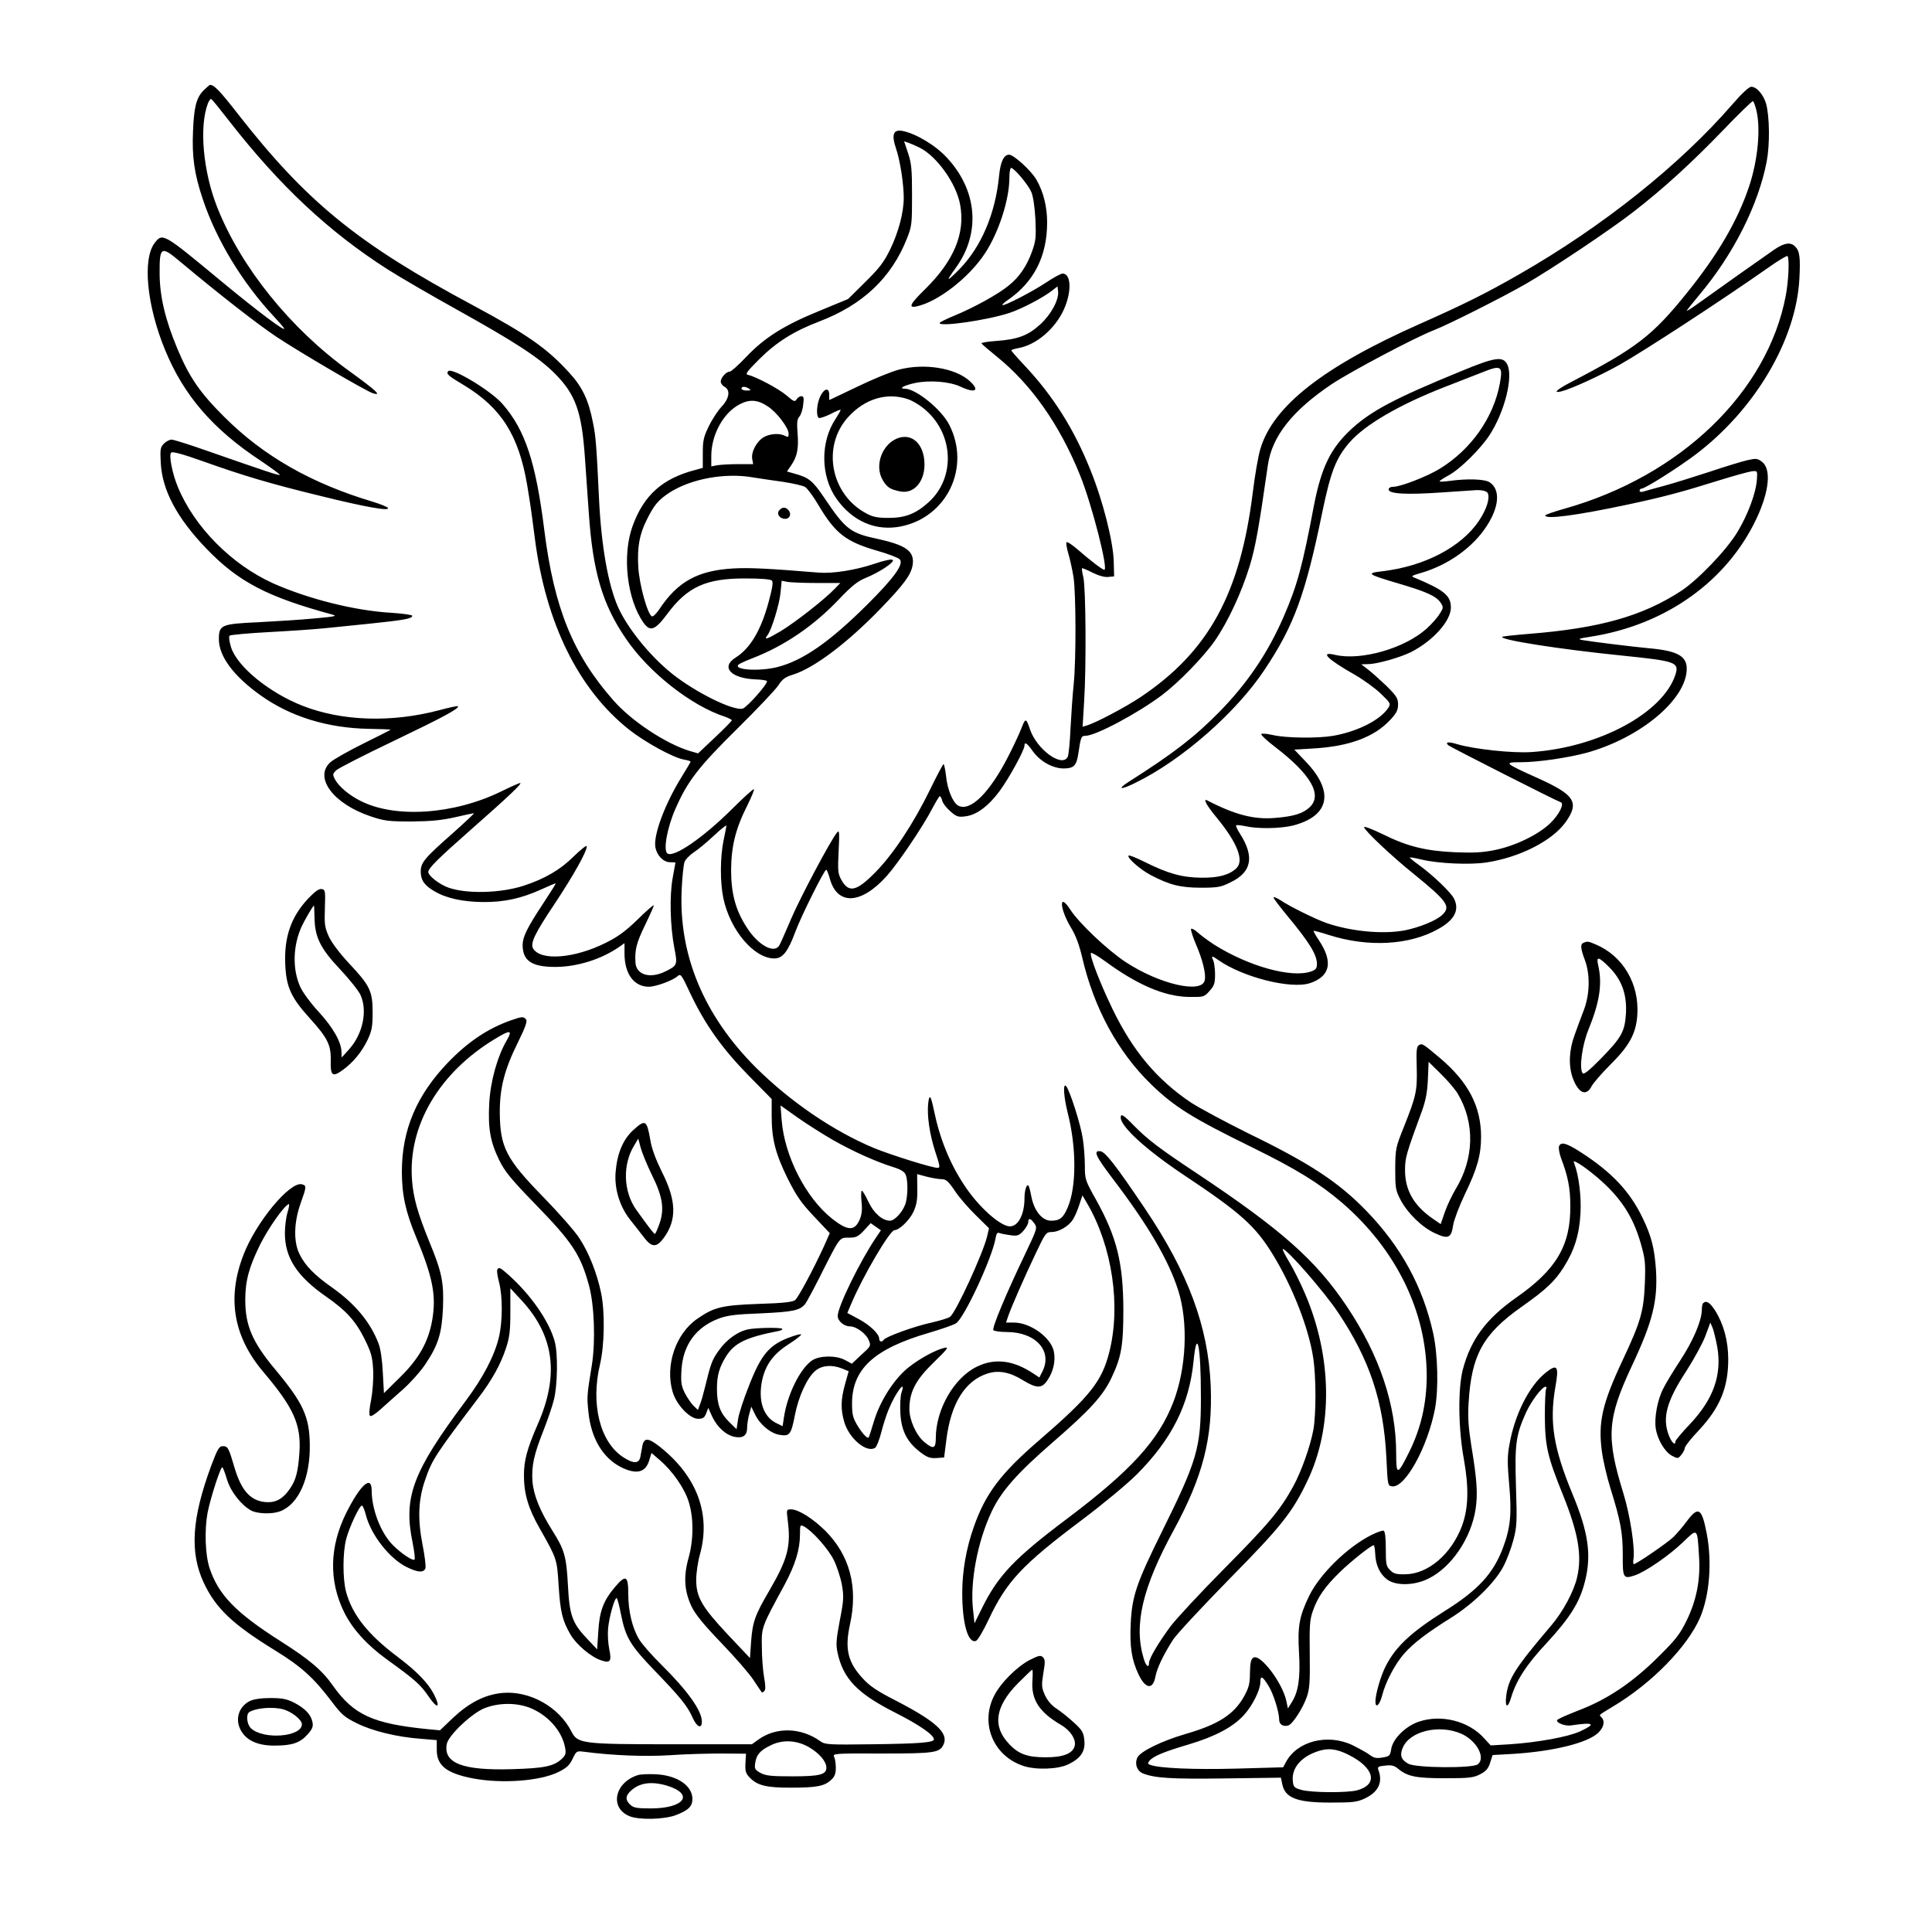 <?xml version="1.0" standalone="no"?>
<!DOCTYPE svg PUBLIC "-//W3C//DTD SVG 20010904//EN"
 "http://www.w3.org/TR/2001/REC-SVG-20010904/DTD/svg10.dtd">
<svg version="1.0" xmlns="http://www.w3.org/2000/svg"
 width="1024pt" height="1024pt" viewBox="0 0 1024 1024"
 preserveAspectRatio="xMidYMid meet">
<g transform="translate(0,1024) scale(0.1,-0.1)"
fill="#000000" stroke="none">
<path d="M1080 9762 c-39 -39 -52 -88 -57 -218 -6 -135 7 -227 52 -360 72
-217 211 -445 379 -624 23 -25 46 -51 51 -59 17 -29 -145 93 -339 254 -299
248 -304 251 -345 199 -67 -85 -44 -331 54 -569 99 -241 253 -420 508 -588 59
-40 104 -73 100 -74 -9 -3 -74 19 -381 126 -96 34 -182 61 -193 61 -10 0 -29
-10 -40 -21 -19 -19 -21 -30 -17 -103 8 -145 86 -292 243 -455 169 -175 320
-254 665 -348 30 -8 17 -11 -95 -21 -71 -7 -205 -15 -297 -20 -195 -9 -208
-14 -208 -90 0 -90 77 -194 219 -296 159 -114 355 -175 577 -179 63 -1 114 -3
114 -5 0 -1 -65 -34 -144 -73 -79 -39 -158 -84 -175 -99 -89 -81 16 -221 214
-287 71 -24 95 -27 215 -27 102 1 158 6 230 22 52 12 98 22 102 22 4 0 -46
-47 -111 -105 -152 -134 -171 -157 -171 -204 0 -46 19 -74 73 -105 62 -37 150
-56 257 -57 112 -1 203 19 309 67 41 19 75 33 76 32 2 -2 -29 -50 -67 -108
-84 -127 -107 -175 -108 -217 0 -86 48 -118 175 -118 117 1 243 41 338 107
l27 19 0 -58 c1 -106 51 -173 129 -173 37 0 126 33 151 55 18 16 21 12 69 -91
78 -164 168 -291 308 -434 l123 -125 0 -90 c0 -122 20 -200 85 -332 46 -91 70
-127 139 -200 l84 -89 -31 -70 c-56 -122 -135 -270 -153 -285 -13 -10 -61 -16
-193 -20 -193 -7 -236 -17 -324 -78 -116 -79 -173 -249 -132 -388 20 -69 91
-143 135 -143 26 0 34 6 43 29 l11 29 21 -47 c27 -56 73 -98 120 -107 44 -8
65 8 65 50 0 17 5 49 11 71 l11 39 19 -39 c26 -55 82 -102 131 -110 53 -9 61
1 81 104 19 99 65 199 108 235 35 30 90 34 143 12 l34 -14 -19 -68 c-23 -83
-24 -134 -4 -202 26 -87 118 -164 163 -136 8 5 22 41 32 79 10 39 27 94 39
122 35 88 96 170 69 92 -6 -17 -8 -66 -6 -109 5 -94 36 -154 107 -208 36 -27
51 -32 85 -30 l40 3 12 95 c24 192 99 312 218 350 58 19 119 7 185 -34 77 -47
104 -47 135 2 29 44 41 98 32 147 -14 75 -124 155 -212 155 l-42 0 13 38 c17
48 83 200 147 334 49 103 53 108 82 108 38 0 89 30 112 65 10 15 25 50 34 78
l17 51 26 -44 c132 -227 179 -542 116 -788 -39 -154 -102 -233 -368 -463 -206
-177 -288 -285 -350 -463 -40 -113 -61 -234 -61 -349 0 -163 31 -270 73 -254
10 4 39 54 67 113 95 202 177 290 497 530 109 82 238 189 288 239 186 187 278
370 301 600 18 184 39 83 39 -190 0 -268 -19 -334 -205 -710 -137 -276 -160
-345 -167 -490 -6 -124 5 -193 42 -271 37 -77 76 -81 89 -10 9 46 43 117 94
196 20 30 154 174 297 320 277 281 334 353 414 520 137 285 132 657 -12 993
-24 56 -62 133 -85 170 -22 37 -37 67 -33 67 22 0 222 -229 294 -338 167 -250
240 -470 255 -767 7 -147 7 -150 30 -153 69 -10 189 208 228 413 19 105 15
285 -10 399 -55 247 -170 458 -354 648 -147 152 -299 252 -622 409 -123 61
-261 135 -306 164 -182 122 -310 274 -419 500 -64 133 -120 277 -113 294 1 5
36 -15 77 -45 169 -124 312 -185 439 -188 82 -1 84 -1 113 32 25 27 29 41 29
88 0 30 -5 64 -10 75 -13 24 -5 24 28 0 130 -91 384 -155 485 -122 108 36 124
113 47 228 -17 25 -29 47 -28 49 2 2 39 -8 82 -22 208 -66 427 -54 579 32 87
48 114 102 83 162 -17 33 -112 124 -184 176 -29 21 -52 40 -50 41 2 2 30 -3
63 -11 87 -21 257 -29 345 -15 175 27 346 114 417 212 76 106 50 146 -145 234
-180 81 -184 85 -92 85 91 0 248 23 349 50 286 79 531 284 531 446 0 67 -51
95 -200 108 -95 9 -304 35 -350 43 -31 6 -26 8 45 19 396 63 720 295 876 628
67 144 78 261 27 299 -24 18 -31 18 -80 7 -29 -7 -118 -34 -198 -61 -80 -26
-188 -60 -240 -74 -52 -14 -103 -28 -112 -31 -10 -3 -18 -1 -18 5 0 6 5 11 10
11 19 0 185 105 282 177 318 239 537 609 555 934 6 114 2 149 -23 173 -24 24
-57 19 -110 -17 -54 -37 -328 -231 -411 -291 -29 -21 -53 -36 -53 -33 0 2 30
40 66 83 182 216 314 479 358 709 17 90 15 236 -3 304 -14 49 -50 91 -79 91
-12 0 -51 -36 -99 -92 -280 -323 -689 -649 -1131 -902 -174 -100 -295 -160
-527 -263 -512 -227 -778 -436 -845 -663 -11 -36 -29 -139 -40 -230 -67 -538
-234 -843 -595 -1085 -78 -52 -236 -136 -284 -150 l-23 -7 8 133 c12 183 9
604 -4 659 -6 24 -9 46 -7 48 1 2 26 -8 55 -23 32 -16 64 -25 83 -23 l32 3 -2
80 c-3 105 -57 320 -124 485 -86 215 -197 391 -347 551 -40 42 -72 79 -72 82
0 3 17 8 38 12 94 17 193 101 240 203 43 94 40 192 -6 192 -9 0 -48 -21 -85
-46 -75 -50 -226 -128 -234 -121 -2 3 11 15 29 27 138 95 208 232 208 411 0
84 -20 163 -57 227 -29 49 -120 132 -145 132 -28 0 -46 -39 -53 -115 -20 -199
-94 -372 -208 -490 -72 -73 -77 -72 -20 7 132 183 113 410 -49 583 -61 66
-164 127 -235 141 -48 9 -59 -19 -34 -93 22 -64 41 -189 41 -261 0 -79 -28
-183 -71 -272 -34 -70 -58 -101 -133 -175 l-91 -90 -155 -64 c-186 -76 -290
-142 -387 -245 -40 -42 -78 -76 -86 -76 -18 0 -47 -32 -47 -53 0 -9 9 -21 20
-27 32 -17 26 -61 -14 -104 -19 -20 -50 -66 -68 -103 -29 -59 -33 -77 -33
-146 l0 -77 -40 -11 c-174 -45 -273 -134 -332 -297 -57 -156 -30 -389 58 -513
35 -49 61 -40 125 46 107 145 207 190 417 189 76 0 131 -4 138 -11 8 -8 3 -38
-15 -106 -41 -155 -98 -253 -178 -303 -79 -50 -24 -110 107 -115 31 -1 58 -5
60 -9 7 -12 -106 -140 -129 -146 -51 -12 -250 86 -375 186 -117 94 -236 241
-286 354 -52 119 -88 322 -100 571 -13 274 -17 334 -32 404 -24 124 -58 193
-130 270 -116 127 -224 201 -503 351 -615 329 -885 549 -1253 1021 -93 119
-122 149 -144 149 -2 0 -17 -13 -33 -28z m136 -165 c267 -342 526 -585 839
-785 66 -42 233 -139 370 -215 305 -170 430 -251 516 -337 109 -110 142 -200
159 -443 6 -84 15 -218 21 -299 21 -308 72 -482 197 -664 121 -178 346 -355
525 -413 20 -7 36 -16 36 -19 -1 -4 -41 -45 -90 -91 l-89 -84 -42 12 c-128 38
-312 160 -407 269 -214 243 -314 489 -366 902 -45 359 -101 530 -220 667 -59
70 -268 196 -289 176 -13 -14 -2 -24 82 -74 199 -120 291 -266 336 -529 17
-105 19 -114 41 -285 58 -449 231 -799 499 -1012 85 -67 232 -148 291 -159 19
-3 35 -8 35 -11 0 -3 -20 -37 -45 -77 -91 -146 -154 -315 -141 -379 9 -43 43
-77 78 -77 15 0 28 -1 28 -2 0 -2 -7 -39 -15 -83 -17 -95 -13 -253 9 -369 18
-90 16 -94 -48 -125 -81 -40 -154 -18 -158 47 -4 68 5 104 51 199 27 56 48
103 46 105 -2 2 -42 -32 -87 -77 -63 -61 -104 -91 -169 -123 -165 -82 -342
-96 -383 -30 -17 28 8 80 116 241 98 148 168 273 168 301 0 9 -31 -16 -69 -53
-69 -69 -151 -118 -264 -155 -121 -40 -302 -45 -399 -11 -47 16 -108 63 -108
83 0 20 48 68 233 231 190 167 268 241 254 241 -5 0 -50 -20 -101 -45 -252
-123 -562 -143 -745 -50 -61 30 -117 78 -136 115 -13 25 -12 29 8 48 12 11
149 81 304 155 263 126 350 173 340 184 -3 2 -47 -7 -98 -21 -253 -67 -515
-59 -725 23 -176 69 -345 206 -379 309 -10 31 -13 58 -8 63 4 4 100 13 213 19
112 6 242 15 290 20 47 5 157 16 245 25 174 18 220 26 220 41 0 5 -49 12 -110
16 -194 11 -440 73 -627 156 -221 100 -417 298 -505 510 -30 72 -49 170 -36
183 7 7 62 -8 166 -45 219 -78 356 -119 627 -185 239 -59 368 -82 356 -63 -3
5 -39 20 -78 32 -326 97 -581 242 -789 450 -129 128 -186 211 -249 362 -64
153 -93 275 -94 396 -1 146 7 151 109 65 201 -168 409 -331 510 -398 125 -83
478 -290 513 -300 47 -14 17 14 -125 117 -312 224 -576 551 -702 870 -75 190
-96 428 -49 550 6 15 14 26 18 23 5 -3 48 -56 96 -118z m8093 59 c24 -98 8
-266 -39 -406 -61 -181 -165 -359 -327 -560 -184 -229 -268 -294 -616 -475
-78 -41 -99 -61 -50 -49 52 13 208 85 308 141 134 76 545 344 791 517 51 36
95 62 98 59 11 -12 6 -130 -9 -210 -97 -512 -558 -956 -1172 -1129 -57 -16
-103 -32 -103 -36 0 -22 167 0 439 58 187 40 285 66 486 129 77 24 154 45 170
47 30 3 30 3 27 -42 -4 -71 -48 -189 -104 -281 -58 -96 -210 -254 -299 -312
-205 -133 -430 -197 -809 -227 -74 -6 -136 -13 -138 -15 -16 -16 302 -66 638
-100 283 -29 301 -35 280 -101 -66 -203 -406 -386 -762 -410 -100 -7 -302 15
-392 41 -49 15 -68 13 -50 -5 8 -8 573 -295 596 -302 21 -7 -8 -65 -54 -110
-64 -62 -187 -122 -298 -144 -65 -13 -114 -15 -210 -11 -154 7 -252 31 -382
96 -54 26 -98 43 -98 37 0 -16 146 -154 263 -248 181 -147 199 -174 149 -219
-33 -30 -121 -65 -196 -80 -116 -22 -285 -6 -416 39 -59 21 -194 87 -247 123
-18 11 -33 17 -33 12 0 -5 29 -43 64 -86 125 -150 166 -216 166 -266 0 -24 -6
-31 -31 -40 -104 -36 -331 27 -515 143 -32 21 -71 50 -86 64 -15 14 -31 22
-35 19 -3 -4 8 -40 25 -80 36 -83 56 -162 47 -194 -17 -71 -241 -19 -419 98
-97 64 -248 207 -294 279 -61 94 -56 4 4 -96 25 -40 44 -91 60 -159 62 -267
188 -500 365 -672 125 -121 217 -178 539 -336 230 -113 350 -187 470 -289 290
-249 452 -580 452 -923 -1 -146 -31 -276 -93 -401 -62 -125 -69 -126 -69 -8 0
258 -88 520 -261 779 -164 245 -345 406 -794 705 -202 134 -262 180 -335 254
-55 57 -70 66 -70 43 0 -48 133 -170 332 -303 304 -202 382 -272 476 -426 103
-169 188 -386 212 -543 16 -101 16 -301 1 -384 -17 -90 -64 -221 -106 -298
-69 -126 -130 -199 -362 -433 -128 -129 -258 -269 -289 -310 -65 -88 -114
-171 -114 -194 0 -30 -17 -16 -28 23 -54 178 -7 377 159 681 155 285 207 488
196 765 -13 314 -119 599 -349 940 -153 227 -209 299 -235 303 -41 6 -26 -26
66 -147 185 -243 295 -430 346 -591 54 -170 43 -412 -26 -591 -78 -203 -224
-363 -564 -619 -277 -208 -364 -300 -448 -469 l-42 -85 -8 75 c-16 144 24 357
97 513 51 111 137 208 331 376 190 165 260 241 305 335 54 113 64 173 64 365
-1 248 -35 383 -144 580 -58 103 -60 109 -60 181 0 41 -5 106 -11 144 -10 72
-70 260 -89 279 -17 17 -12 -58 9 -142 47 -184 47 -393 0 -502 -24 -56 -42
-70 -88 -70 -49 0 -92 55 -106 135 -4 22 -10 44 -13 49 -9 16 -22 -20 -22 -65
0 -85 -33 -149 -77 -149 -51 0 -166 103 -240 215 -79 118 -132 250 -163 400
-16 78 -24 89 -30 40 -8 -65 7 -167 37 -259 25 -75 27 -86 13 -86 -30 0 -243
67 -335 104 -217 90 -447 247 -631 430 -273 274 -407 594 -391 940 3 67 10
132 15 147 5 14 28 37 50 52 22 14 70 54 106 88 36 34 66 57 66 53 0 -5 -7
-41 -15 -79 -18 -88 -19 -220 -1 -306 36 -170 163 -319 270 -319 44 0 72 35
111 140 30 82 154 330 164 330 4 0 12 -21 19 -46 39 -144 165 -139 301 12 61
68 192 262 242 358 19 36 37 66 40 66 4 0 10 -11 13 -24 3 -13 22 -38 43 -56
31 -28 42 -32 78 -27 59 6 123 53 183 134 50 68 132 217 132 241 0 22 14 13
43 -28 38 -54 104 -92 163 -93 55 0 69 14 79 76 13 91 16 97 38 97 54 0 277
119 406 216 89 67 220 202 280 288 71 103 142 257 185 397 31 103 48 200 96
534 22 153 131 290 340 430 105 69 437 245 540 285 75 29 363 174 485 244 141
81 453 290 571 382 159 123 308 259 474 431 85 89 158 159 161 157 4 -2 12
-24 18 -48z m-4434 -199 c91 -46 194 -190 214 -302 28 -152 -33 -298 -188
-450 -77 -75 -89 -99 -43 -89 113 24 279 153 363 282 73 111 129 285 129 400
0 28 4 52 9 52 16 0 90 -88 107 -127 10 -24 18 -77 22 -146 4 -94 2 -115 -18
-170 -28 -78 -68 -136 -123 -180 -57 -47 -185 -117 -284 -158 -46 -19 -83 -37
-83 -41 0 -22 253 15 369 53 67 22 181 82 229 120 l27 21 3 -25 c6 -45 -37
-124 -94 -176 -64 -59 -120 -80 -232 -88 -45 -3 -81 -9 -80 -13 2 -4 38 -35
80 -69 184 -148 335 -363 443 -631 62 -153 151 -501 128 -500 -11 1 -69 45
-137 104 -31 27 -59 46 -63 42 -4 -3 1 -30 9 -59 9 -28 21 -85 28 -126 13 -91
14 -431 1 -566 -6 -55 -13 -161 -17 -235 -3 -74 -10 -143 -15 -152 -31 -58
-165 41 -200 147 -20 60 -24 60 -44 8 -10 -26 -40 -92 -68 -146 -100 -198
-204 -301 -268 -267 -29 16 -58 86 -65 159 -4 34 -10 61 -13 61 -3 0 -36 -62
-73 -138 -86 -176 -192 -337 -287 -434 -103 -105 -144 -113 -184 -37 -16 29
-17 50 -12 149 5 100 4 113 -9 97 -37 -47 -194 -343 -242 -455 -30 -70 -58
-134 -63 -142 -26 -47 -112 -1 -172 93 -60 92 -84 180 -84 307 1 125 24 219
86 341 22 45 38 83 35 86 -3 3 -55 -44 -115 -104 -154 -153 -308 -259 -343
-237 -24 15 -2 138 42 237 64 147 123 223 330 427 103 102 200 204 215 227 22
34 37 45 80 58 111 35 288 169 460 347 127 131 163 181 172 232 12 74 -33 107
-192 141 -138 30 -165 51 -275 215 -62 92 -83 109 -157 129 l-42 12 24 35 c31
46 39 89 32 172 -4 52 -2 71 10 84 8 9 18 38 20 63 5 36 3 45 -10 45 -9 0 -20
-8 -25 -17 -9 -14 -15 -12 -53 21 -42 36 -163 100 -204 109 -17 3 -7 17 60 84
91 90 181 147 317 199 231 88 383 232 465 440 26 65 27 78 27 229 0 136 -3
170 -21 223 l-21 63 21 -7 c12 -4 40 -16 62 -27z m-905 -1277 c12 -8 9 -10
-12 -10 -16 0 -28 5 -28 10 0 13 20 13 40 0z m101 -95 c47 -31 108 -112 109
-143 0 -19 -3 -21 -19 -12 -30 15 -79 12 -113 -7 -38 -23 -68 -79 -61 -116 l5
-27 -80 0 c-44 0 -94 -3 -111 -6 l-31 -6 0 55 c0 113 64 229 150 274 54 28 96
25 151 -12z m-76 -376 c33 -5 103 -16 156 -23 52 -8 105 -20 116 -27 12 -7 43
-49 69 -93 91 -154 147 -197 313 -245 57 -16 111 -37 119 -45 25 -24 -27 -97
-172 -241 -198 -197 -339 -295 -473 -330 -96 -25 -240 -16 -208 13 6 5 37 19
70 32 172 66 329 173 465 317 63 66 95 92 136 109 75 30 157 85 146 96 -6 6
-44 -2 -100 -21 -98 -33 -220 -52 -292 -46 -267 22 -371 27 -455 22 -187 -11
-294 -70 -391 -217 -15 -22 -32 -39 -38 -37 -23 7 -68 169 -73 263 -6 103 6
172 45 249 39 79 61 105 122 145 115 73 295 106 445 79z m333 -559 l126 0 -30
-31 c-51 -54 -207 -176 -284 -223 -72 -43 -94 -51 -73 -24 22 27 64 165 70
226 l6 64 30 -6 c16 -3 86 -6 155 -6z m88 -2953 c106 -60 226 -114 319 -143
41 -13 60 -25 66 -42 12 -32 11 -112 -2 -153 -15 -43 -57 -89 -82 -89 -40 0
-86 40 -114 100 -15 32 -31 59 -35 59 -4 1 -5 -25 -2 -57 5 -41 2 -68 -9 -95
-27 -63 -63 -62 -146 3 -140 111 -253 332 -268 523 l-6 78 90 -64 c50 -35 135
-89 189 -120z m576 -207 c22 0 35 -11 69 -62 23 -35 74 -93 112 -130 l69 -68
-11 -47 c-24 -93 -163 -396 -195 -422 -8 -7 -55 -21 -103 -32 -88 -19 -238
-74 -249 -90 -8 -14 -24 -11 -24 5 0 26 -48 72 -109 105 l-60 32 20 47 c61
146 206 392 230 392 25 0 78 51 100 96 17 37 22 63 21 124 l-1 77 52 -14 c28
-7 64 -13 79 -13z m490 -234 c17 -24 16 -27 -51 -168 -97 -202 -174 -386 -166
-398 3 -5 36 -10 73 -10 153 -1 243 -102 186 -211 l-15 -30 -32 21 c-106 71
-205 83 -300 36 -121 -59 -217 -227 -217 -378 0 -57 -13 -61 -61 -21 -43 36
-79 116 -79 175 0 90 33 154 129 247 75 73 82 83 56 77 -47 -11 -131 -57 -189
-103 -74 -58 -150 -175 -183 -283 -14 -47 -27 -87 -29 -89 -7 -8 -36 24 -62
68 -22 38 -26 56 -26 116 2 180 118 286 405 370 68 20 134 43 146 51 43 27
189 341 209 447 5 30 10 37 23 31 9 -3 34 -8 57 -11 36 -5 45 -2 68 23 14 16
26 37 26 46 0 24 12 22 32 -6z m-838 -74 c-85 -125 -204 -368 -204 -417 0 -27
34 -55 65 -55 33 0 85 -38 99 -72 13 -31 13 -32 -38 -78 l-51 -48 -35 19 c-47
26 -135 25 -175 -1 -63 -42 -132 -180 -150 -303 l-7 -46 -37 18 c-66 35 -93
118 -72 223 18 84 59 141 142 194 39 25 68 48 65 51 -3 4 -34 -5 -68 -18 -101
-39 -144 -90 -206 -248 -29 -72 -56 -154 -60 -183 l-8 -53 -41 40 c-46 46 -63
92 -63 175 0 71 13 114 49 172 45 71 106 100 280 134 13 3 20 8 17 11 -8 8
-139 6 -181 -3 -54 -11 -113 -53 -153 -109 -38 -52 -44 -69 -76 -200 -8 -33
-19 -73 -26 -89 l-11 -29 -23 22 c-12 12 -33 42 -46 67 -19 39 -22 57 -18 123
8 132 76 226 197 272 45 17 89 23 226 28 170 8 204 15 233 50 7 9 41 72 76
141 110 218 104 210 155 210 38 0 49 5 80 38 l36 39 27 -19 27 -19 -25 -37z"/>
<path d="M7740 8271 c-342 -140 -469 -207 -573 -301 -113 -103 -163 -204 -203
-410 -60 -318 -88 -422 -160 -588 -84 -193 -192 -353 -342 -506 -131 -133
-241 -218 -480 -370 -66 -42 -41 -44 40 -3 244 120 529 370 679 595 158 236
218 401 308 840 44 211 71 282 142 365 81 95 267 203 509 297 74 29 167 65
205 80 91 36 101 29 85 -60 -33 -183 -153 -353 -320 -455 -67 -41 -207 -95
-245 -95 -15 0 -25 -6 -25 -14 0 -24 95 -29 282 -16 95 6 175 12 178 12 35 2
62 -5 66 -17 11 -29 -7 -84 -47 -145 -94 -140 -290 -242 -514 -268 -87 -10
-78 -16 95 -67 142 -42 193 -65 216 -100 15 -23 15 -27 -6 -59 -11 -19 -43
-55 -70 -79 -115 -103 -346 -170 -483 -138 -84 20 -45 -21 103 -105 47 -27
109 -72 139 -101 52 -50 53 -53 39 -75 -42 -64 -162 -125 -292 -148 -83 -14
-250 -12 -319 4 -31 7 -60 10 -62 5 -3 -4 30 -35 72 -67 192 -147 254 -256
184 -321 -36 -33 -83 -48 -181 -56 -112 -10 -214 16 -362 93 -24 12 -1 -30 51
-92 110 -134 147 -229 103 -269 -38 -35 -95 -50 -185 -49 -101 1 -177 22 -299
83 -44 22 -83 38 -86 34 -11 -10 60 -73 117 -103 99 -52 157 -67 266 -67 90 0
106 3 158 29 112 54 127 136 48 259 -13 20 -22 40 -19 43 3 2 25 0 49 -5 65
-15 187 -13 254 4 193 51 218 180 65 339 l-60 63 102 6 c190 11 323 61 407
152 33 35 41 52 41 81 0 33 -8 45 -62 99 -35 33 -79 73 -98 87 l-35 27 35 1
c48 0 171 35 229 64 117 60 211 165 211 236 0 63 -35 92 -190 157 -24 9 -21
11 34 27 143 42 273 135 346 248 67 103 73 194 15 232 -26 17 -119 20 -212 7
-29 -4 -53 -5 -53 -2 0 3 21 17 47 31 60 32 167 137 218 214 81 125 127 311
93 376 -23 43 -65 37 -248 -39z"/>
<path d="M4761 8280 c-40 -11 -138 -51 -218 -90 -80 -38 -146 -70 -147 -70 -1
0 -2 12 -1 28 0 39 -26 35 -47 -8 -19 -38 -24 -105 -8 -115 5 -3 32 6 61 20
28 15 53 25 54 23 2 -2 -10 -23 -26 -48 -82 -122 -80 -305 5 -424 85 -120 209
-173 342 -146 245 50 370 315 255 539 -42 82 -177 191 -236 191 -35 0 -2 18
55 30 77 16 182 8 240 -19 79 -37 105 -22 51 28 -76 71 -243 98 -380 61z m52
-156 c26 -9 70 -36 97 -61 146 -131 152 -356 14 -483 -68 -62 -124 -85 -214
-85 -58 0 -84 5 -117 23 -190 100 -239 355 -98 511 89 98 206 133 318 95z"/>
<path d="M4766 7920 c-89 -27 -135 -147 -86 -227 22 -37 41 -48 93 -58 70 -13
127 50 127 143 0 101 -59 164 -134 142z"/>
<path d="M4130 7535 c-16 -19 3 -45 32 -45 24 0 34 26 18 45 -16 19 -34 19
-50 0z"/>
<path d="M1634 5478 c-91 -96 -129 -205 -122 -351 5 -118 31 -175 129 -283 95
-105 114 -142 112 -226 -2 -80 9 -89 64 -49 55 40 102 97 132 161 22 47 26 69
26 145 0 113 -15 142 -126 260 -49 53 -90 107 -106 141 -22 49 -24 65 -21 152
3 92 2 97 -18 100 -14 2 -36 -14 -70 -50z m33 -100 c1 -103 30 -164 135 -275
50 -53 99 -115 109 -137 38 -85 12 -206 -61 -288 l-39 -43 -1 30 c-1 52 -46
131 -121 212 -40 43 -83 101 -97 131 -43 94 -40 219 7 322 16 34 60 110 65
110 1 0 2 -28 3 -62z"/>
<path d="M8393 5243 c-18 -7 -16 -30 7 -91 28 -74 27 -178 -4 -262 -14 -36
-36 -96 -50 -135 -30 -81 -33 -161 -11 -226 30 -83 72 -103 101 -46 9 17 54
69 99 114 100 99 136 164 143 261 12 167 -76 316 -222 377 -37 16 -43 17 -63
8z m137 -130 c66 -67 93 -143 88 -243 -6 -98 -23 -128 -132 -240 -66 -67 -92
-87 -98 -78 -19 27 -2 151 32 233 59 145 73 241 51 338 -12 50 1 48 59 -10z"/>
<path d="M2705 4831 c-121 -43 -226 -114 -331 -223 -166 -173 -244 -357 -244
-578 0 -123 20 -214 76 -348 88 -212 107 -308 85 -438 -20 -116 -71 -206 -170
-303 l-86 -85 -6 110 c-3 65 -12 127 -23 154 -43 112 -123 209 -246 296 -91
64 -141 114 -171 174 -34 65 -32 169 4 271 32 90 33 95 7 102 -63 16 -243
-200 -310 -375 -88 -228 -53 -433 107 -621 160 -189 200 -278 190 -426 -7
-100 -18 -145 -50 -191 -34 -50 -69 -72 -115 -72 -88 1 -140 54 -178 180 -32
109 -36 117 -63 117 -20 0 -28 -15 -62 -105 -103 -279 -114 -458 -39 -619 64
-136 153 -220 377 -358 139 -85 206 -146 300 -270 54 -72 70 -85 135 -117 82
-41 214 -73 339 -82 l84 -7 0 -52 c0 -83 52 -124 192 -151 153 -29 356 -14
453 34 44 22 59 36 75 70 19 40 22 42 55 38 159 -21 328 -27 460 -19 80 6 203
9 275 9 l129 -1 -3 -51 c-2 -43 2 -54 24 -77 41 -41 88 -52 215 -52 138 0 179
8 214 40 20 18 26 34 26 65 0 23 -4 49 -9 59 -9 17 5 18 252 17 280 0 308 4
328 48 28 60 -40 122 -250 231 -104 53 -141 78 -180 121 -78 85 -94 156 -66
284 44 198 -1 366 -130 496 -67 66 -143 114 -182 114 -25 0 -25 -1 -18 -57 18
-138 0 -206 -96 -371 -78 -133 -90 -168 -98 -273 l-6 -87 -117 124 c-138 147
-168 199 -168 291 0 35 9 96 20 135 59 213 -16 414 -213 570 -61 48 -83 49
-92 6 -3 -18 -8 -45 -11 -60 -7 -36 -36 -37 -90 -2 -124 80 -174 282 -124 492
24 101 27 278 6 379 -22 105 -64 211 -113 287 -24 38 -111 137 -193 221 -199
204 -230 265 -231 452 0 127 25 225 96 368 40 81 51 113 43 122 -13 16 -21 16
-83 -6z m-19 -105 c-50 -85 -87 -219 -93 -335 -7 -132 6 -204 53 -300 30 -61
62 -100 188 -230 201 -206 243 -271 288 -435 28 -103 35 -295 15 -421 -26
-160 -27 -166 -18 -251 14 -137 76 -241 172 -290 82 -41 131 -29 150 36 l12
39 43 -37 c68 -58 132 -150 154 -221 27 -85 27 -202 -1 -300 -27 -97 -22 -174
16 -255 20 -42 63 -95 159 -195 72 -75 149 -163 170 -196 22 -33 41 -62 43
-64 2 -3 8 0 14 6 7 7 7 29 -1 72 -6 33 -12 105 -12 158 -2 109 -4 105 120
333 57 106 82 188 82 267 0 52 1 53 22 42 44 -24 127 -117 157 -177 17 -34 36
-93 43 -131 11 -63 10 -83 -11 -190 -19 -101 -21 -127 -12 -170 30 -139 105
-217 307 -319 128 -65 204 -118 204 -141 0 -17 -80 -23 -328 -26 -230 -3 -249
-2 -274 16 -103 74 -236 77 -331 7 l-32 -23 -415 0 c-486 0 -508 3 -541 67
-67 132 -222 218 -367 205 -92 -9 -174 -51 -260 -131 l-70 -67 -64 6 c-291 29
-393 75 -503 230 -58 83 -125 139 -279 237 -236 150 -328 245 -375 386 -23 69
-28 200 -11 293 15 78 71 252 79 242 4 -4 15 -34 25 -67 19 -63 77 -136 129
-163 35 -17 110 -19 152 -3 98 37 160 177 157 355 -2 147 -36 220 -182 395
-122 146 -160 234 -160 370 0 102 20 175 80 296 44 87 125 202 150 212 5 2 2
-18 -6 -44 -8 -26 -14 -76 -14 -110 0 -129 63 -227 214 -333 111 -77 160 -131
209 -229 35 -72 41 -93 45 -165 2 -48 -3 -113 -11 -157 -9 -43 -12 -79 -6 -84
5 -6 28 9 57 35 27 24 80 72 119 106 39 35 92 94 118 133 69 103 87 164 93
300 5 134 -6 188 -73 350 -61 150 -84 231 -91 324 -23 289 144 572 442 751 79
48 92 46 60 -9z m118 -3536 c97 -37 174 -122 191 -212 6 -32 3 -41 -18 -61
-43 -39 -92 -49 -263 -54 -262 -8 -365 32 -346 133 8 46 134 165 202 191 73
28 162 29 234 3z m1483 -210 c55 -32 93 -76 93 -109 0 -37 -36 -46 -180 -46
-112 0 -141 3 -169 18 -30 17 -33 22 -28 54 7 44 27 66 81 92 63 32 138 28
203 -9z"/>
<path d="M2636 3511 c-4 -5 1 -35 9 -67 20 -76 19 -211 -1 -293 -24 -99 -84
-213 -175 -335 -283 -379 -332 -511 -282 -753 9 -45 14 -85 10 -89 -9 -9 -73
34 -115 77 -64 64 -112 190 -112 289 0 84 -59 32 -134 -117 -90 -180 -94 -361
-12 -528 44 -89 121 -174 226 -250 150 -108 179 -134 222 -197 47 -69 65 -61
28 12 -31 60 -92 123 -196 201 -154 116 -238 222 -270 343 -18 68 -18 208 1
279 16 62 70 177 83 177 5 0 14 -22 21 -49 27 -106 125 -231 215 -276 60 -30
92 -32 101 -7 3 11 -4 68 -16 128 -26 135 -22 237 15 342 36 105 53 131 281
432 73 96 118 177 147 265 19 58 23 91 23 194 l0 123 62 -67 c171 -187 197
-394 84 -652 -58 -133 -74 -194 -74 -273 0 -97 23 -175 83 -280 93 -164 92
-163 101 -306 9 -139 20 -184 63 -258 31 -53 109 -119 162 -136 49 -17 57 -5
43 60 -6 30 -9 79 -6 109 6 62 34 161 45 161 4 0 14 -38 23 -85 25 -125 49
-165 179 -300 135 -140 173 -186 201 -249 22 -50 49 -62 49 -21 0 58 -74 162
-215 302 -51 50 -104 111 -118 135 -36 60 -57 149 -57 239 0 98 -13 105 -70
38 -62 -73 -83 -129 -89 -238 l-6 -93 -53 56 c-79 83 -94 125 -102 286 -8 150
-19 187 -79 282 -70 111 -103 193 -109 268 -5 81 7 139 60 272 21 54 46 126
54 160 19 74 22 245 4 308 -29 107 -127 248 -246 354 -44 39 -50 41 -58 27z"/>
<path d="M7520 4700 c-12 -7 -14 -32 -11 -118 3 -124 -3 -151 -67 -312 -45
-112 -46 -118 -47 -225 0 -102 2 -114 28 -164 38 -72 115 -147 184 -178 69
-32 85 -25 95 43 4 27 32 101 62 164 66 136 86 209 86 305 0 162 -69 292 -220
419 -91 76 -92 77 -110 66z m207 -258 c91 -154 87 -342 -12 -505 -19 -32 -45
-86 -57 -121 l-22 -64 -41 28 c-102 70 -149 153 -148 260 0 64 7 87 89 310 20
55 29 100 32 168 l4 94 65 -64 c35 -34 76 -82 90 -106z"/>
<path d="M3355 4249 c-53 -49 -84 -123 -92 -220 -8 -89 22 -185 77 -254 22
-27 54 -69 72 -92 42 -56 68 -57 107 -3 69 95 66 197 -10 347 -33 67 -55 125
-62 170 -19 108 -26 112 -92 52z m101 -238 c57 -115 67 -181 38 -261 -10 -27
-20 -50 -23 -50 -6 1 -36 40 -98 127 -70 97 -74 242 -11 343 l21 35 13 -49 c7
-26 34 -92 60 -145z"/>
<path d="M8263 4164 c-3 -9 2 -38 11 -63 36 -94 49 -158 49 -251 2 -211 -74
-339 -286 -487 -161 -113 -242 -223 -284 -383 -26 -102 -24 -313 6 -475 27
-152 24 -259 -10 -352 -56 -150 -180 -256 -301 -257 -47 -1 -62 3 -80 22 -21
20 -23 32 -23 114 0 60 -4 93 -12 95 -6 2 -35 -8 -65 -23 -128 -65 -273 -207
-330 -324 -52 -109 -61 -160 -53 -299 8 -132 -3 -206 -37 -261 l-22 -35 -8 39
c-21 98 -139 253 -175 230 -13 -8 -17 -27 -18 -80 0 -57 -6 -79 -30 -123 -53
-97 -137 -151 -310 -201 -127 -37 -242 -93 -257 -126 -15 -33 -2 -70 29 -83
61 -25 149 -31 435 -27 l297 4 7 -33 c14 -74 77 -99 254 -99 117 0 141 2 182
21 74 34 99 87 73 154 -5 14 2 18 37 21 34 4 49 0 70 -18 49 -40 94 -49 248
-49 128 0 150 3 185 21 31 16 43 30 53 61 l13 41 107 6 c213 13 397 58 453
112 30 29 37 62 17 82 -14 14 -18 9 59 56 207 123 397 318 464 473 50 118 64
293 35 445 -26 135 -44 147 -105 66 -21 -29 -54 -67 -72 -85 -34 -32 -196
-143 -209 -143 -4 0 -5 13 -2 29 8 59 -18 230 -54 347 -92 298 -86 394 45 674
111 236 138 346 128 510 -8 114 -24 178 -70 273 -67 141 -164 244 -327 349
-79 51 -107 58 -117 32z m200 -162 c125 -106 191 -206 233 -351 24 -84 26
-104 22 -214 -6 -147 -22 -203 -118 -407 -108 -230 -130 -328 -110 -481 6 -46
26 -134 45 -195 55 -176 66 -238 66 -356 -1 -122 3 -128 63 -108 56 18 185
107 257 177 77 74 75 77 84 -73 9 -125 -13 -236 -66 -344 -35 -72 -59 -102
-148 -190 -136 -136 -271 -227 -423 -285 -62 -24 -114 -47 -115 -52 -5 -15 44
-33 74 -28 121 18 136 9 47 -32 -64 -29 -223 -58 -371 -68 l-102 -6 -35 38
c-81 91 -227 128 -345 88 -70 -23 -138 -90 -147 -144 -6 -37 -9 -40 -46 -46
-32 -6 -46 -3 -70 15 -16 12 -57 34 -91 51 -132 62 -294 20 -352 -92 l-14 -26
-248 -7 c-227 -6 -410 2 -457 20 -13 5 -14 9 -4 21 20 25 79 49 208 87 141 42
237 93 294 157 44 48 86 132 86 172 0 38 11 34 42 -16 27 -42 58 -141 58 -183
0 -24 23 -38 49 -29 22 7 76 90 97 150 15 42 18 79 16 227 -2 153 0 184 17
231 25 72 64 128 143 205 59 57 164 141 179 142 3 0 7 -21 8 -46 2 -59 25
-108 65 -137 47 -33 143 -31 217 6 121 59 226 213 250 368 12 81 8 152 -23
339 -15 96 -19 149 -14 225 15 253 76 364 280 508 132 93 177 136 225 212 56
89 82 172 88 285 5 88 -9 202 -33 263 -6 16 -4 16 27 -2 19 -11 60 -42 92 -69z
m-718 -2951 c81 -36 131 -127 88 -162 -26 -22 -328 -20 -369 3 -38 21 -46 45
-29 85 37 88 193 125 310 74z m-599 -111 c139 -69 161 -158 47 -189 -51 -14
-248 -13 -298 3 -36 10 -40 15 -43 48 -6 66 42 124 127 154 57 21 103 16 167
-16z"/>
<path d="M8193 2965 c-88 -70 -165 -222 -193 -383 -11 -59 -11 -99 -1 -210 14
-155 7 -229 -33 -336 -52 -137 -131 -223 -306 -333 -180 -113 -263 -190 -316
-295 -26 -51 -54 -148 -54 -186 0 -40 23 -19 36 33 18 71 68 165 115 219 50
57 124 113 249 191 117 73 233 186 278 272 18 34 42 97 53 140 19 71 20 96 14
283 -7 227 -1 273 54 395 28 60 84 135 103 135 5 0 6 -5 3 -11 -4 -5 -7 -70
-7 -144 1 -158 13 -213 95 -416 82 -203 103 -323 76 -439 -17 -74 -74 -181
-136 -254 -194 -228 -229 -284 -240 -377 -7 -61 9 -65 26 -7 27 91 82 176 188
289 126 137 176 216 204 329 35 139 18 259 -68 465 -99 240 -121 377 -90 559
21 116 12 130 -50 81z"/>
<path d="M9027 3333 c-4 -3 -7 -20 -7 -37 -1 -56 -46 -163 -114 -266 -36 -55
-77 -122 -90 -149 -31 -59 -49 -156 -40 -213 9 -58 48 -124 86 -144 31 -16 32
-16 50 6 10 12 18 29 18 36 0 8 33 50 74 93 112 120 156 226 156 377 0 96 -24
185 -69 257 -28 44 -48 56 -64 40z m75 -233 c25 -147 -20 -275 -144 -407 -43
-45 -78 -87 -78 -93 0 -24 -19 -7 -34 30 -37 94 -14 182 93 345 39 61 84 143
99 182 l27 73 13 -30 c6 -17 17 -62 24 -100z"/>
<path d="M5460 1443 c-70 -36 -158 -124 -192 -193 -74 -148 -1 -319 157 -370
66 -22 183 -18 238 9 66 32 91 70 84 129 -4 40 -12 53 -55 92 -27 25 -68 58
-91 73 -28 18 -49 43 -63 73 -18 41 -18 52 -8 116 10 58 10 72 -2 84 -12 12
-22 10 -68 -13z m12 -112 c-7 -99 36 -166 151 -233 50 -29 82 -78 73 -112 -10
-40 -62 -61 -156 -60 -94 0 -142 17 -192 71 -89 93 -74 198 47 321 39 39 73
72 76 72 3 0 3 -27 1 -59z"/>
<path d="M1324 1224 c-61 -30 -81 -102 -44 -161 30 -50 91 -76 177 -75 92 0
134 15 173 59 26 29 31 42 26 66 -8 40 -40 73 -98 103 -38 19 -62 24 -125 24
-49 0 -89 -6 -109 -16z m178 -44 c45 -13 98 -55 98 -79 0 -68 -208 -83 -271
-20 -21 21 -26 74 -7 85 36 22 125 29 180 14z"/>
<path d="M3379 831 c-122 -40 -149 -173 -43 -217 50 -21 183 -18 245 5 68 26
89 47 89 86 0 71 -82 126 -195 131 -38 2 -82 0 -96 -5z m155 -55 c148 -45 94
-121 -85 -121 -71 0 -91 3 -108 19 -27 25 -27 47 2 74 46 43 109 52 191 28z"/>
</g>
</svg>
